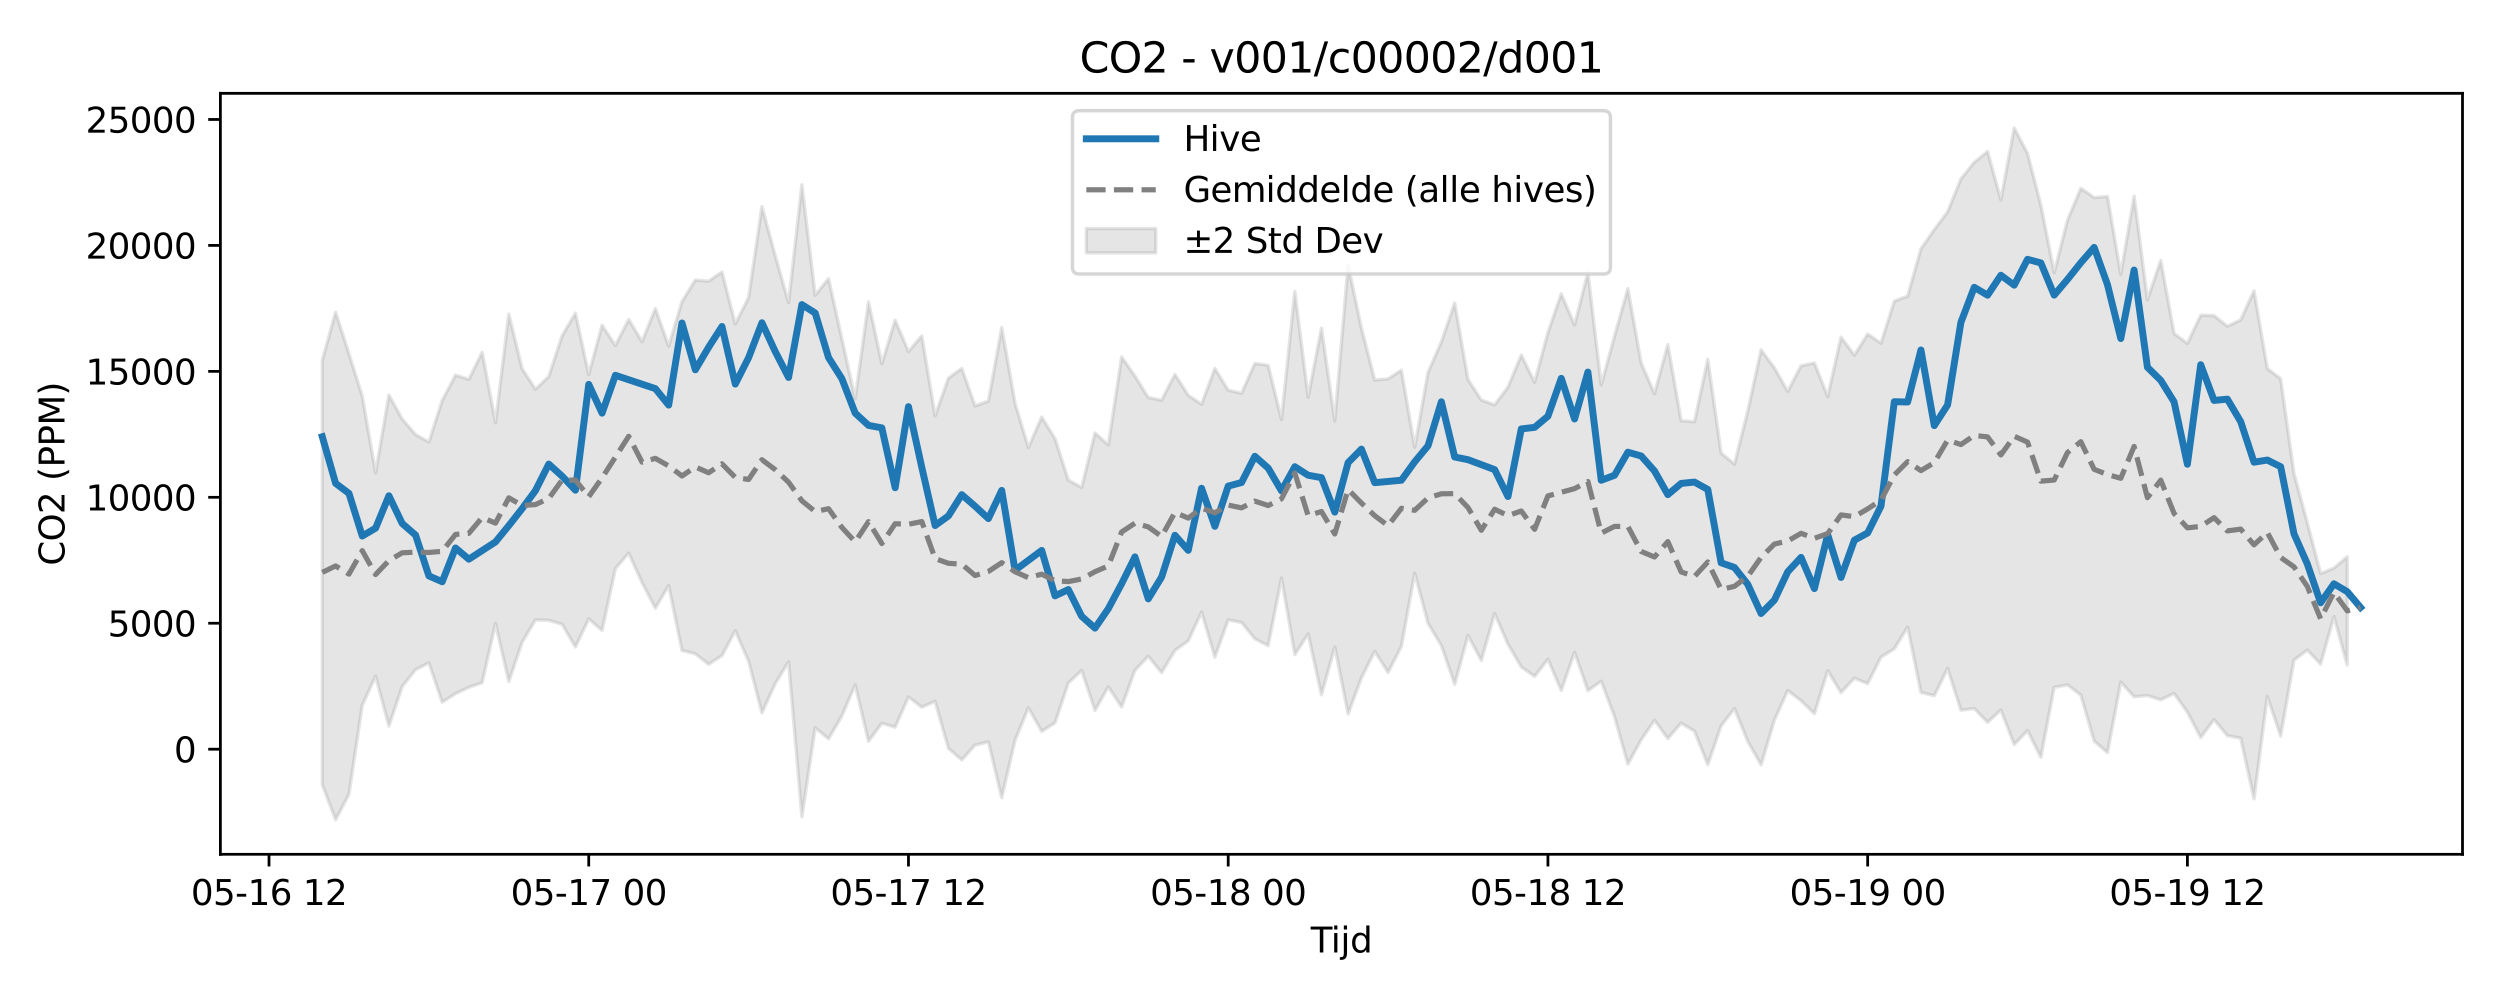 <?xml version="1.0" encoding="utf-8" standalone="no"?>
<!DOCTYPE svg PUBLIC "-//W3C//DTD SVG 1.1//EN"
  "http://www.w3.org/Graphics/SVG/1.1/DTD/svg11.dtd">
<svg xmlns:xlink="http://www.w3.org/1999/xlink" width="720pt" height="288pt" viewBox="0 0 720 288" xmlns="http://www.w3.org/2000/svg" version="1.1">
 <defs>
  <style type="text/css">*{stroke-linejoin: round; stroke-linecap: butt}</style>
 </defs>
 <g id="figure_1">
  <g id="patch_1">
   <path d="M 0 288 
L 720 288 
L 720 0 
L 0 0 
z
" style="fill: #ffffff"/>
  </g>
  <g id="axes_1">
   <g id="patch_2">
    <path d="M 63.47 246.04 
L 709.2 246.04 
L 709.2 26.88 
L 63.47 26.88 
z
" style="fill: #ffffff"/>
   </g>
   <g id="FillBetweenPolyCollection_1">
    <defs>
     <path id="m3bab0322cd" d="M 92.821 -184.302 
L 92.821 -61.996 
L 96.658 -51.922 
L 100.495 -59.201 
L 104.332 -84.884 
L 108.168 -93.231 
L 112.005 -78.899 
L 115.842 -90.287 
L 119.679 -95.128 
L 123.516 -97.097 
L 127.352 -85.766 
L 131.189 -88.231 
L 135.026 -90.059 
L 138.863 -91.367 
L 142.699 -108.431 
L 146.536 -91.696 
L 150.373 -103.011 
L 154.21 -109.454 
L 158.047 -109.341 
L 161.883 -108.207 
L 165.72 -101.668 
L 169.557 -109.745 
L 173.394 -106.423 
L 177.231 -124.208 
L 181.067 -128.693 
L 184.904 -120.223 
L 188.741 -112.83 
L 192.578 -119.323 
L 196.414 -100.677 
L 200.251 -99.706 
L 204.088 -96.683 
L 207.925 -99.175 
L 211.762 -106.325 
L 215.598 -97.538 
L 219.435 -82.718 
L 223.272 -91.099 
L 227.109 -97.399 
L 230.945 -52.751 
L 234.782 -78.373 
L 238.619 -75.227 
L 242.456 -81.794 
L 246.293 -90.733 
L 250.129 -74.499 
L 253.966 -79.695 
L 257.803 -78.557 
L 261.64 -87.284 
L 265.476 -84.324 
L 269.313 -86.023 
L 273.15 -72.45 
L 276.987 -69.135 
L 280.824 -73.425 
L 284.66 -74.331 
L 288.497 -58.263 
L 292.334 -74.777 
L 296.171 -84.158 
L 300.007 -77.374 
L 303.844 -79.811 
L 307.681 -91.277 
L 311.518 -94.91 
L 315.355 -83.411 
L 319.191 -90.178 
L 323.028 -84.38 
L 326.865 -94.95 
L 330.702 -98.987 
L 334.538 -94.263 
L 338.375 -100.654 
L 342.212 -103.42 
L 346.049 -111.702 
L 349.886 -98.751 
L 353.722 -109.464 
L 357.559 -108.727 
L 361.396 -104.026 
L 365.233 -102.033 
L 369.069 -121.521 
L 372.906 -99.469 
L 376.743 -105.397 
L 380.58 -87.867 
L 384.417 -101.636 
L 388.253 -82.372 
L 392.09 -92.729 
L 395.927 -100.409 
L 399.764 -94.339 
L 403.601 -101.83 
L 407.437 -122.928 
L 411.274 -108.474 
L 415.111 -102.071 
L 418.948 -90.947 
L 422.784 -104.965 
L 426.621 -97.775 
L 430.458 -111.286 
L 434.295 -102.493 
L 438.132 -95.908 
L 441.968 -93.202 
L 445.805 -98.142 
L 449.642 -89.114 
L 453.479 -100.133 
L 457.315 -89.075 
L 461.152 -91.8 
L 464.989 -81.557 
L 468.826 -67.928 
L 472.663 -74.928 
L 476.499 -80.547 
L 480.336 -75.294 
L 484.173 -79.742 
L 488.01 -77.422 
L 491.846 -67.785 
L 495.683 -78.941 
L 499.52 -83.953 
L 503.357 -74.466 
L 507.194 -67.722 
L 511.03 -80.6 
L 514.867 -89.106 
L 518.704 -86.18 
L 522.541 -82.472 
L 526.377 -94.839 
L 530.214 -88.518 
L 534.051 -92.679 
L 537.888 -91.125 
L 541.725 -98.737 
L 545.561 -101.137 
L 549.398 -107.375 
L 553.235 -88.587 
L 557.072 -87.637 
L 560.908 -95.494 
L 564.745 -83.463 
L 568.582 -83.948 
L 572.419 -79.976 
L 576.256 -83.517 
L 580.092 -73.577 
L 583.929 -77.554 
L 587.766 -69.908 
L 591.603 -90.038 
L 595.439 -90.743 
L 599.276 -87.827 
L 603.113 -74.579 
L 606.95 -71.237 
L 610.787 -91.544 
L 614.623 -87.343 
L 618.46 -87.679 
L 622.297 -86.429 
L 626.134 -88.29 
L 629.971 -82.892 
L 633.807 -75.598 
L 637.644 -80.739 
L 641.481 -76.144 
L 645.318 -75.393 
L 649.154 -57.928 
L 652.991 -87.448 
L 656.828 -76.008 
L 660.665 -97.867 
L 664.502 -100.785 
L 668.338 -96.748 
L 672.175 -110.401 
L 676.012 -96.493 
L 676.012 -127.67 
L 676.012 -127.67 
L 672.175 -124.388 
L 668.338 -122.819 
L 664.502 -137.454 
L 660.665 -151.635 
L 656.828 -178.903 
L 652.991 -181.867 
L 649.154 -204.243 
L 645.318 -195.845 
L 641.481 -194.043 
L 637.644 -197.095 
L 633.807 -197.208 
L 629.971 -189.079 
L 626.134 -191.959 
L 622.297 -213.002 
L 618.46 -201.662 
L 614.623 -231.513 
L 610.787 -208.968 
L 606.95 -231.412 
L 603.113 -231.103 
L 599.276 -233.761 
L 595.439 -224.598 
L 591.603 -209.471 
L 587.766 -228.939 
L 583.929 -243.796 
L 580.092 -251.158 
L 576.256 -230.438 
L 572.419 -244.372 
L 568.582 -241.248 
L 564.745 -236.476 
L 560.908 -226.981 
L 557.072 -221.886 
L 553.235 -216.344 
L 549.398 -202.717 
L 545.561 -201.281 
L 541.725 -189.16 
L 537.888 -191.77 
L 534.051 -185.71 
L 530.214 -190.896 
L 526.377 -173.8 
L 522.541 -183.469 
L 518.704 -182.638 
L 514.867 -175.27 
L 511.03 -182.035 
L 507.194 -187.246 
L 503.357 -169.567 
L 499.52 -154.334 
L 495.683 -157.51 
L 491.846 -184.514 
L 488.01 -166.545 
L 484.173 -166.825 
L 480.336 -188.739 
L 476.499 -174.624 
L 472.663 -183.433 
L 468.826 -204.877 
L 464.989 -191.241 
L 461.152 -177.131 
L 457.315 -209.546 
L 453.479 -194.417 
L 449.642 -203.384 
L 445.805 -192.224 
L 441.968 -177.91 
L 438.132 -185.752 
L 434.295 -176.508 
L 430.458 -171.397 
L 426.621 -172.795 
L 422.784 -178.686 
L 418.948 -200.721 
L 415.111 -189.512 
L 411.274 -180.743 
L 407.437 -159.143 
L 403.601 -181.386 
L 399.764 -178.881 
L 395.927 -178.545 
L 392.09 -193.516 
L 388.253 -211.685 
L 384.417 -166.79 
L 380.58 -193.5 
L 376.743 -173.609 
L 372.906 -204.053 
L 369.069 -167.159 
L 365.233 -182.783 
L 361.396 -183.319 
L 357.559 -174.75 
L 353.722 -175.613 
L 349.886 -181.885 
L 346.049 -171.569 
L 342.212 -174.169 
L 338.375 -180.192 
L 334.538 -172.73 
L 330.702 -173.528 
L 326.865 -179.688 
L 323.028 -185.206 
L 319.191 -159.854 
L 315.355 -163.299 
L 311.518 -147.595 
L 307.681 -149.722 
L 303.844 -161.691 
L 300.007 -167.896 
L 296.171 -159.1 
L 292.334 -171.892 
L 288.497 -193.649 
L 284.66 -172.499 
L 280.824 -171.074 
L 276.987 -181.893 
L 273.15 -179.089 
L 269.313 -168.236 
L 265.476 -191.249 
L 261.64 -186.755 
L 257.803 -195.779 
L 253.966 -183.232 
L 250.129 -201.031 
L 246.293 -173.158 
L 242.456 -190.43 
L 238.619 -207.761 
L 234.782 -202.957 
L 230.945 -234.792 
L 227.109 -200.859 
L 223.272 -214.369 
L 219.435 -228.499 
L 215.598 -202.29 
L 211.762 -194.683 
L 207.925 -209.666 
L 204.088 -207.021 
L 200.251 -207.343 
L 196.414 -201.164 
L 192.578 -188.306 
L 188.741 -199.155 
L 184.904 -189.599 
L 181.067 -195.996 
L 177.231 -188.505 
L 173.394 -194.333 
L 169.557 -180.145 
L 165.72 -197.803 
L 161.883 -191.292 
L 158.047 -179.566 
L 154.21 -175.907 
L 150.373 -181.82 
L 146.536 -197.544 
L 142.699 -166.258 
L 138.863 -186.536 
L 135.026 -178.754 
L 131.189 -179.942 
L 127.352 -172.662 
L 123.516 -160.692 
L 119.679 -162.837 
L 115.842 -167.307 
L 112.005 -174.216 
L 108.168 -151.829 
L 104.332 -173.932 
L 100.495 -186.125 
L 96.658 -198.094 
L 92.821 -184.302 
z
" style="stroke: #808080; stroke-opacity: 0.2"/>
    </defs>
    <g clip-path="url(#p129a27615d)">
     <use xlink:href="#m3bab0322cd" x="0" y="288" style="fill: #808080; fill-opacity: 0.2; stroke: #808080; stroke-opacity: 0.2"/>
    </g>
   </g>
   <g id="matplotlib.axis_1">
    <g id="xtick_1">
     <g id="line2d_1">
      <defs>
       <path id="m127a48304b" d="M 0 0 
L 0 3.5 
" style="stroke: #000000; stroke-width: 0.8"/>
      </defs>
      <g>
       <use xlink:href="#m127a48304b" x="77.474" y="246.04" style="stroke: #000000; stroke-width: 0.8"/>
      </g>
     </g>
     <g id="text_1">
      <!-- 05-16 12 -->
      <g transform="translate(54.994 260.638) scale(0.1 -0.1)">
       <defs>
        <path id="DejaVuSans-30" d="M 2034 4250 
Q 1547 4250 1301 3770 
Q 1056 3291 1056 2328 
Q 1056 1369 1301 889 
Q 1547 409 2034 409 
Q 2525 409 2770 889 
Q 3016 1369 3016 2328 
Q 3016 3291 2770 3770 
Q 2525 4250 2034 4250 
z
M 2034 4750 
Q 2819 4750 3233 4129 
Q 3647 3509 3647 2328 
Q 3647 1150 3233 529 
Q 2819 -91 2034 -91 
Q 1250 -91 836 529 
Q 422 1150 422 2328 
Q 422 3509 836 4129 
Q 1250 4750 2034 4750 
z
" transform="scale(0.016)"/>
        <path id="DejaVuSans-35" d="M 691 4666 
L 3169 4666 
L 3169 4134 
L 1269 4134 
L 1269 2991 
Q 1406 3038 1543 3061 
Q 1681 3084 1819 3084 
Q 2600 3084 3056 2656 
Q 3513 2228 3513 1497 
Q 3513 744 3044 326 
Q 2575 -91 1722 -91 
Q 1428 -91 1123 -41 
Q 819 9 494 109 
L 494 744 
Q 775 591 1075 516 
Q 1375 441 1709 441 
Q 2250 441 2565 725 
Q 2881 1009 2881 1497 
Q 2881 1984 2565 2268 
Q 2250 2553 1709 2553 
Q 1456 2553 1204 2497 
Q 953 2441 691 2322 
L 691 4666 
z
" transform="scale(0.016)"/>
        <path id="DejaVuSans-2d" d="M 313 2009 
L 1997 2009 
L 1997 1497 
L 313 1497 
L 313 2009 
z
" transform="scale(0.016)"/>
        <path id="DejaVuSans-31" d="M 794 531 
L 1825 531 
L 1825 4091 
L 703 3866 
L 703 4441 
L 1819 4666 
L 2450 4666 
L 2450 531 
L 3481 531 
L 3481 0 
L 794 0 
L 794 531 
z
" transform="scale(0.016)"/>
        <path id="DejaVuSans-36" d="M 2113 2584 
Q 1688 2584 1439 2293 
Q 1191 2003 1191 1497 
Q 1191 994 1439 701 
Q 1688 409 2113 409 
Q 2538 409 2786 701 
Q 3034 994 3034 1497 
Q 3034 2003 2786 2293 
Q 2538 2584 2113 2584 
z
M 3366 4563 
L 3366 3988 
Q 3128 4100 2886 4159 
Q 2644 4219 2406 4219 
Q 1781 4219 1451 3797 
Q 1122 3375 1075 2522 
Q 1259 2794 1537 2939 
Q 1816 3084 2150 3084 
Q 2853 3084 3261 2657 
Q 3669 2231 3669 1497 
Q 3669 778 3244 343 
Q 2819 -91 2113 -91 
Q 1303 -91 875 529 
Q 447 1150 447 2328 
Q 447 3434 972 4092 
Q 1497 4750 2381 4750 
Q 2619 4750 2861 4703 
Q 3103 4656 3366 4563 
z
" transform="scale(0.016)"/>
        <path id="DejaVuSans-20" transform="scale(0.016)"/>
        <path id="DejaVuSans-32" d="M 1228 531 
L 3431 531 
L 3431 0 
L 469 0 
L 469 531 
Q 828 903 1448 1529 
Q 2069 2156 2228 2338 
Q 2531 2678 2651 2914 
Q 2772 3150 2772 3378 
Q 2772 3750 2511 3984 
Q 2250 4219 1831 4219 
Q 1534 4219 1204 4116 
Q 875 4013 500 3803 
L 500 4441 
Q 881 4594 1212 4672 
Q 1544 4750 1819 4750 
Q 2544 4750 2975 4387 
Q 3406 4025 3406 3419 
Q 3406 3131 3298 2873 
Q 3191 2616 2906 2266 
Q 2828 2175 2409 1742 
Q 1991 1309 1228 531 
z
" transform="scale(0.016)"/>
       </defs>
       <use xlink:href="#DejaVuSans-30"/>
       <use xlink:href="#DejaVuSans-35" transform="translate(63.623 0)"/>
       <use xlink:href="#DejaVuSans-2d" transform="translate(127.246 0)"/>
       <use xlink:href="#DejaVuSans-31" transform="translate(163.33 0)"/>
       <use xlink:href="#DejaVuSans-36" transform="translate(226.953 0)"/>
       <use xlink:href="#DejaVuSans-20" transform="translate(290.576 0)"/>
       <use xlink:href="#DejaVuSans-31" transform="translate(322.363 0)"/>
       <use xlink:href="#DejaVuSans-32" transform="translate(385.986 0)"/>
      </g>
     </g>
    </g>
    <g id="xtick_2">
     <g id="line2d_2">
      <g>
       <use xlink:href="#m127a48304b" x="169.557" y="246.04" style="stroke: #000000; stroke-width: 0.8"/>
      </g>
     </g>
     <g id="text_2">
      <!-- 05-17 00 -->
      <g transform="translate(147.076 260.638) scale(0.1 -0.1)">
       <defs>
        <path id="DejaVuSans-37" d="M 525 4666 
L 3525 4666 
L 3525 4397 
L 1831 0 
L 1172 0 
L 2766 4134 
L 525 4134 
L 525 4666 
z
" transform="scale(0.016)"/>
       </defs>
       <use xlink:href="#DejaVuSans-30"/>
       <use xlink:href="#DejaVuSans-35" transform="translate(63.623 0)"/>
       <use xlink:href="#DejaVuSans-2d" transform="translate(127.246 0)"/>
       <use xlink:href="#DejaVuSans-31" transform="translate(163.33 0)"/>
       <use xlink:href="#DejaVuSans-37" transform="translate(226.953 0)"/>
       <use xlink:href="#DejaVuSans-20" transform="translate(290.576 0)"/>
       <use xlink:href="#DejaVuSans-30" transform="translate(322.363 0)"/>
       <use xlink:href="#DejaVuSans-30" transform="translate(385.986 0)"/>
      </g>
     </g>
    </g>
    <g id="xtick_3">
     <g id="line2d_3">
      <g>
       <use xlink:href="#m127a48304b" x="261.64" y="246.04" style="stroke: #000000; stroke-width: 0.8"/>
      </g>
     </g>
     <g id="text_3">
      <!-- 05-17 12 -->
      <g transform="translate(239.159 260.638) scale(0.1 -0.1)">
       <use xlink:href="#DejaVuSans-30"/>
       <use xlink:href="#DejaVuSans-35" transform="translate(63.623 0)"/>
       <use xlink:href="#DejaVuSans-2d" transform="translate(127.246 0)"/>
       <use xlink:href="#DejaVuSans-31" transform="translate(163.33 0)"/>
       <use xlink:href="#DejaVuSans-37" transform="translate(226.953 0)"/>
       <use xlink:href="#DejaVuSans-20" transform="translate(290.576 0)"/>
       <use xlink:href="#DejaVuSans-31" transform="translate(322.363 0)"/>
       <use xlink:href="#DejaVuSans-32" transform="translate(385.986 0)"/>
      </g>
     </g>
    </g>
    <g id="xtick_4">
     <g id="line2d_4">
      <g>
       <use xlink:href="#m127a48304b" x="353.722" y="246.04" style="stroke: #000000; stroke-width: 0.8"/>
      </g>
     </g>
     <g id="text_4">
      <!-- 05-18 00 -->
      <g transform="translate(331.242 260.638) scale(0.1 -0.1)">
       <defs>
        <path id="DejaVuSans-38" d="M 2034 2216 
Q 1584 2216 1326 1975 
Q 1069 1734 1069 1313 
Q 1069 891 1326 650 
Q 1584 409 2034 409 
Q 2484 409 2743 651 
Q 3003 894 3003 1313 
Q 3003 1734 2745 1975 
Q 2488 2216 2034 2216 
z
M 1403 2484 
Q 997 2584 770 2862 
Q 544 3141 544 3541 
Q 544 4100 942 4425 
Q 1341 4750 2034 4750 
Q 2731 4750 3128 4425 
Q 3525 4100 3525 3541 
Q 3525 3141 3298 2862 
Q 3072 2584 2669 2484 
Q 3125 2378 3379 2068 
Q 3634 1759 3634 1313 
Q 3634 634 3220 271 
Q 2806 -91 2034 -91 
Q 1263 -91 848 271 
Q 434 634 434 1313 
Q 434 1759 690 2068 
Q 947 2378 1403 2484 
z
M 1172 3481 
Q 1172 3119 1398 2916 
Q 1625 2713 2034 2713 
Q 2441 2713 2670 2916 
Q 2900 3119 2900 3481 
Q 2900 3844 2670 4047 
Q 2441 4250 2034 4250 
Q 1625 4250 1398 4047 
Q 1172 3844 1172 3481 
z
" transform="scale(0.016)"/>
       </defs>
       <use xlink:href="#DejaVuSans-30"/>
       <use xlink:href="#DejaVuSans-35" transform="translate(63.623 0)"/>
       <use xlink:href="#DejaVuSans-2d" transform="translate(127.246 0)"/>
       <use xlink:href="#DejaVuSans-31" transform="translate(163.33 0)"/>
       <use xlink:href="#DejaVuSans-38" transform="translate(226.953 0)"/>
       <use xlink:href="#DejaVuSans-20" transform="translate(290.576 0)"/>
       <use xlink:href="#DejaVuSans-30" transform="translate(322.363 0)"/>
       <use xlink:href="#DejaVuSans-30" transform="translate(385.986 0)"/>
      </g>
     </g>
    </g>
    <g id="xtick_5">
     <g id="line2d_5">
      <g>
       <use xlink:href="#m127a48304b" x="445.805" y="246.04" style="stroke: #000000; stroke-width: 0.8"/>
      </g>
     </g>
     <g id="text_5">
      <!-- 05-18 12 -->
      <g transform="translate(423.325 260.638) scale(0.1 -0.1)">
       <use xlink:href="#DejaVuSans-30"/>
       <use xlink:href="#DejaVuSans-35" transform="translate(63.623 0)"/>
       <use xlink:href="#DejaVuSans-2d" transform="translate(127.246 0)"/>
       <use xlink:href="#DejaVuSans-31" transform="translate(163.33 0)"/>
       <use xlink:href="#DejaVuSans-38" transform="translate(226.953 0)"/>
       <use xlink:href="#DejaVuSans-20" transform="translate(290.576 0)"/>
       <use xlink:href="#DejaVuSans-31" transform="translate(322.363 0)"/>
       <use xlink:href="#DejaVuSans-32" transform="translate(385.986 0)"/>
      </g>
     </g>
    </g>
    <g id="xtick_6">
     <g id="line2d_6">
      <g>
       <use xlink:href="#m127a48304b" x="537.888" y="246.04" style="stroke: #000000; stroke-width: 0.8"/>
      </g>
     </g>
     <g id="text_6">
      <!-- 05-19 00 -->
      <g transform="translate(515.407 260.638) scale(0.1 -0.1)">
       <defs>
        <path id="DejaVuSans-39" d="M 703 97 
L 703 672 
Q 941 559 1184 500 
Q 1428 441 1663 441 
Q 2288 441 2617 861 
Q 2947 1281 2994 2138 
Q 2813 1869 2534 1725 
Q 2256 1581 1919 1581 
Q 1219 1581 811 2004 
Q 403 2428 403 3163 
Q 403 3881 828 4315 
Q 1253 4750 1959 4750 
Q 2769 4750 3195 4129 
Q 3622 3509 3622 2328 
Q 3622 1225 3098 567 
Q 2575 -91 1691 -91 
Q 1453 -91 1209 -44 
Q 966 3 703 97 
z
M 1959 2075 
Q 2384 2075 2632 2365 
Q 2881 2656 2881 3163 
Q 2881 3666 2632 3958 
Q 2384 4250 1959 4250 
Q 1534 4250 1286 3958 
Q 1038 3666 1038 3163 
Q 1038 2656 1286 2365 
Q 1534 2075 1959 2075 
z
" transform="scale(0.016)"/>
       </defs>
       <use xlink:href="#DejaVuSans-30"/>
       <use xlink:href="#DejaVuSans-35" transform="translate(63.623 0)"/>
       <use xlink:href="#DejaVuSans-2d" transform="translate(127.246 0)"/>
       <use xlink:href="#DejaVuSans-31" transform="translate(163.33 0)"/>
       <use xlink:href="#DejaVuSans-39" transform="translate(226.953 0)"/>
       <use xlink:href="#DejaVuSans-20" transform="translate(290.576 0)"/>
       <use xlink:href="#DejaVuSans-30" transform="translate(322.363 0)"/>
       <use xlink:href="#DejaVuSans-30" transform="translate(385.986 0)"/>
      </g>
     </g>
    </g>
    <g id="xtick_7">
     <g id="line2d_7">
      <g>
       <use xlink:href="#m127a48304b" x="629.971" y="246.04" style="stroke: #000000; stroke-width: 0.8"/>
      </g>
     </g>
     <g id="text_7">
      <!-- 05-19 12 -->
      <g transform="translate(607.49 260.638) scale(0.1 -0.1)">
       <use xlink:href="#DejaVuSans-30"/>
       <use xlink:href="#DejaVuSans-35" transform="translate(63.623 0)"/>
       <use xlink:href="#DejaVuSans-2d" transform="translate(127.246 0)"/>
       <use xlink:href="#DejaVuSans-31" transform="translate(163.33 0)"/>
       <use xlink:href="#DejaVuSans-39" transform="translate(226.953 0)"/>
       <use xlink:href="#DejaVuSans-20" transform="translate(290.576 0)"/>
       <use xlink:href="#DejaVuSans-31" transform="translate(322.363 0)"/>
       <use xlink:href="#DejaVuSans-32" transform="translate(385.986 0)"/>
      </g>
     </g>
    </g>
    <g id="text_8">
     <!-- Tijd -->
     <g transform="translate(377.485 274.317) scale(0.1 -0.1)">
      <defs>
       <path id="DejaVuSans-54" d="M -19 4666 
L 3928 4666 
L 3928 4134 
L 2272 4134 
L 2272 0 
L 1638 0 
L 1638 4134 
L -19 4134 
L -19 4666 
z
" transform="scale(0.016)"/>
       <path id="DejaVuSans-69" d="M 603 3500 
L 1178 3500 
L 1178 0 
L 603 0 
L 603 3500 
z
M 603 4863 
L 1178 4863 
L 1178 4134 
L 603 4134 
L 603 4863 
z
" transform="scale(0.016)"/>
       <path id="DejaVuSans-6a" d="M 603 3500 
L 1178 3500 
L 1178 -63 
Q 1178 -731 923 -1031 
Q 669 -1331 103 -1331 
L -116 -1331 
L -116 -844 
L 38 -844 
Q 366 -844 484 -692 
Q 603 -541 603 -63 
L 603 3500 
z
M 603 4863 
L 1178 4863 
L 1178 4134 
L 603 4134 
L 603 4863 
z
" transform="scale(0.016)"/>
       <path id="DejaVuSans-64" d="M 2906 2969 
L 2906 4863 
L 3481 4863 
L 3481 0 
L 2906 0 
L 2906 525 
Q 2725 213 2448 61 
Q 2172 -91 1784 -91 
Q 1150 -91 751 415 
Q 353 922 353 1747 
Q 353 2572 751 3078 
Q 1150 3584 1784 3584 
Q 2172 3584 2448 3432 
Q 2725 3281 2906 2969 
z
M 947 1747 
Q 947 1113 1208 752 
Q 1469 391 1925 391 
Q 2381 391 2643 752 
Q 2906 1113 2906 1747 
Q 2906 2381 2643 2742 
Q 2381 3103 1925 3103 
Q 1469 3103 1208 2742 
Q 947 2381 947 1747 
z
" transform="scale(0.016)"/>
      </defs>
      <use xlink:href="#DejaVuSans-54"/>
      <use xlink:href="#DejaVuSans-69" transform="translate(57.959 0)"/>
      <use xlink:href="#DejaVuSans-6a" transform="translate(85.742 0)"/>
      <use xlink:href="#DejaVuSans-64" transform="translate(113.525 0)"/>
     </g>
    </g>
   </g>
   <g id="matplotlib.axis_2">
    <g id="ytick_1">
     <g id="line2d_8">
      <defs>
       <path id="mf3e74a0b0a" d="M 0 0 
L -3.5 0 
" style="stroke: #000000; stroke-width: 0.8"/>
      </defs>
      <g>
       <use xlink:href="#mf3e74a0b0a" x="63.47" y="215.764" style="stroke: #000000; stroke-width: 0.8"/>
      </g>
     </g>
     <g id="text_9">
      <!-- 0 -->
      <g transform="translate(50.108 219.563) scale(0.1 -0.1)">
       <use xlink:href="#DejaVuSans-30"/>
      </g>
     </g>
    </g>
    <g id="ytick_2">
     <g id="line2d_9">
      <g>
       <use xlink:href="#mf3e74a0b0a" x="63.47" y="179.493" style="stroke: #000000; stroke-width: 0.8"/>
      </g>
     </g>
     <g id="text_10">
      <!-- 5000 -->
      <g transform="translate(31.02 183.292) scale(0.1 -0.1)">
       <use xlink:href="#DejaVuSans-35"/>
       <use xlink:href="#DejaVuSans-30" transform="translate(63.623 0)"/>
       <use xlink:href="#DejaVuSans-30" transform="translate(127.246 0)"/>
       <use xlink:href="#DejaVuSans-30" transform="translate(190.869 0)"/>
      </g>
     </g>
    </g>
    <g id="ytick_3">
     <g id="line2d_10">
      <g>
       <use xlink:href="#mf3e74a0b0a" x="63.47" y="143.222" style="stroke: #000000; stroke-width: 0.8"/>
      </g>
     </g>
     <g id="text_11">
      <!-- 10000 -->
      <g transform="translate(24.657 147.021) scale(0.1 -0.1)">
       <use xlink:href="#DejaVuSans-31"/>
       <use xlink:href="#DejaVuSans-30" transform="translate(63.623 0)"/>
       <use xlink:href="#DejaVuSans-30" transform="translate(127.246 0)"/>
       <use xlink:href="#DejaVuSans-30" transform="translate(190.869 0)"/>
       <use xlink:href="#DejaVuSans-30" transform="translate(254.492 0)"/>
      </g>
     </g>
    </g>
    <g id="ytick_4">
     <g id="line2d_11">
      <g>
       <use xlink:href="#mf3e74a0b0a" x="63.47" y="106.951" style="stroke: #000000; stroke-width: 0.8"/>
      </g>
     </g>
     <g id="text_12">
      <!-- 15000 -->
      <g transform="translate(24.657 110.75) scale(0.1 -0.1)">
       <use xlink:href="#DejaVuSans-31"/>
       <use xlink:href="#DejaVuSans-35" transform="translate(63.623 0)"/>
       <use xlink:href="#DejaVuSans-30" transform="translate(127.246 0)"/>
       <use xlink:href="#DejaVuSans-30" transform="translate(190.869 0)"/>
       <use xlink:href="#DejaVuSans-30" transform="translate(254.492 0)"/>
      </g>
     </g>
    </g>
    <g id="ytick_5">
     <g id="line2d_12">
      <g>
       <use xlink:href="#mf3e74a0b0a" x="63.47" y="70.68" style="stroke: #000000; stroke-width: 0.8"/>
      </g>
     </g>
     <g id="text_13">
      <!-- 20000 -->
      <g transform="translate(24.657 74.479) scale(0.1 -0.1)">
       <use xlink:href="#DejaVuSans-32"/>
       <use xlink:href="#DejaVuSans-30" transform="translate(63.623 0)"/>
       <use xlink:href="#DejaVuSans-30" transform="translate(127.246 0)"/>
       <use xlink:href="#DejaVuSans-30" transform="translate(190.869 0)"/>
       <use xlink:href="#DejaVuSans-30" transform="translate(254.492 0)"/>
      </g>
     </g>
    </g>
    <g id="ytick_6">
     <g id="line2d_13">
      <g>
       <use xlink:href="#mf3e74a0b0a" x="63.47" y="34.409" style="stroke: #000000; stroke-width: 0.8"/>
      </g>
     </g>
     <g id="text_14">
      <!-- 25000 -->
      <g transform="translate(24.657 38.208) scale(0.1 -0.1)">
       <use xlink:href="#DejaVuSans-32"/>
       <use xlink:href="#DejaVuSans-35" transform="translate(63.623 0)"/>
       <use xlink:href="#DejaVuSans-30" transform="translate(127.246 0)"/>
       <use xlink:href="#DejaVuSans-30" transform="translate(190.869 0)"/>
       <use xlink:href="#DejaVuSans-30" transform="translate(254.492 0)"/>
      </g>
     </g>
    </g>
    <g id="text_15">
     <!-- CO2 (PPM) -->
     <g transform="translate(18.578 162.903) rotate(-90) scale(0.1 -0.1)">
      <defs>
       <path id="DejaVuSans-43" d="M 4122 4306 
L 4122 3641 
Q 3803 3938 3442 4084 
Q 3081 4231 2675 4231 
Q 1875 4231 1450 3742 
Q 1025 3253 1025 2328 
Q 1025 1406 1450 917 
Q 1875 428 2675 428 
Q 3081 428 3442 575 
Q 3803 722 4122 1019 
L 4122 359 
Q 3791 134 3420 21 
Q 3050 -91 2638 -91 
Q 1578 -91 968 557 
Q 359 1206 359 2328 
Q 359 3453 968 4101 
Q 1578 4750 2638 4750 
Q 3056 4750 3426 4639 
Q 3797 4528 4122 4306 
z
" transform="scale(0.016)"/>
       <path id="DejaVuSans-4f" d="M 2522 4238 
Q 1834 4238 1429 3725 
Q 1025 3213 1025 2328 
Q 1025 1447 1429 934 
Q 1834 422 2522 422 
Q 3209 422 3611 934 
Q 4013 1447 4013 2328 
Q 4013 3213 3611 3725 
Q 3209 4238 2522 4238 
z
M 2522 4750 
Q 3503 4750 4090 4092 
Q 4678 3434 4678 2328 
Q 4678 1225 4090 567 
Q 3503 -91 2522 -91 
Q 1538 -91 948 565 
Q 359 1222 359 2328 
Q 359 3434 948 4092 
Q 1538 4750 2522 4750 
z
" transform="scale(0.016)"/>
       <path id="DejaVuSans-28" d="M 1984 4856 
Q 1566 4138 1362 3434 
Q 1159 2731 1159 2009 
Q 1159 1288 1364 580 
Q 1569 -128 1984 -844 
L 1484 -844 
Q 1016 -109 783 600 
Q 550 1309 550 2009 
Q 550 2706 781 3412 
Q 1013 4119 1484 4856 
L 1984 4856 
z
" transform="scale(0.016)"/>
       <path id="DejaVuSans-50" d="M 1259 4147 
L 1259 2394 
L 2053 2394 
Q 2494 2394 2734 2622 
Q 2975 2850 2975 3272 
Q 2975 3691 2734 3919 
Q 2494 4147 2053 4147 
L 1259 4147 
z
M 628 4666 
L 2053 4666 
Q 2838 4666 3239 4311 
Q 3641 3956 3641 3272 
Q 3641 2581 3239 2228 
Q 2838 1875 2053 1875 
L 1259 1875 
L 1259 0 
L 628 0 
L 628 4666 
z
" transform="scale(0.016)"/>
       <path id="DejaVuSans-4d" d="M 628 4666 
L 1569 4666 
L 2759 1491 
L 3956 4666 
L 4897 4666 
L 4897 0 
L 4281 0 
L 4281 4097 
L 3078 897 
L 2444 897 
L 1241 4097 
L 1241 0 
L 628 0 
L 628 4666 
z
" transform="scale(0.016)"/>
       <path id="DejaVuSans-29" d="M 513 4856 
L 1013 4856 
Q 1481 4119 1714 3412 
Q 1947 2706 1947 2009 
Q 1947 1309 1714 600 
Q 1481 -109 1013 -844 
L 513 -844 
Q 928 -128 1133 580 
Q 1338 1288 1338 2009 
Q 1338 2731 1133 3434 
Q 928 4138 513 4856 
z
" transform="scale(0.016)"/>
      </defs>
      <use xlink:href="#DejaVuSans-43"/>
      <use xlink:href="#DejaVuSans-4f" transform="translate(69.824 0)"/>
      <use xlink:href="#DejaVuSans-32" transform="translate(148.535 0)"/>
      <use xlink:href="#DejaVuSans-20" transform="translate(212.158 0)"/>
      <use xlink:href="#DejaVuSans-28" transform="translate(243.945 0)"/>
      <use xlink:href="#DejaVuSans-50" transform="translate(282.959 0)"/>
      <use xlink:href="#DejaVuSans-50" transform="translate(343.262 0)"/>
      <use xlink:href="#DejaVuSans-4d" transform="translate(403.564 0)"/>
      <use xlink:href="#DejaVuSans-29" transform="translate(489.844 0)"/>
     </g>
    </g>
   </g>
   <g id="line2d_14">
    <path d="M 92.821 125.779 
L 96.658 139.206 
L 100.495 142.087 
L 104.332 154.372 
L 108.168 152.113 
L 112.005 142.782 
L 115.842 150.769 
L 119.679 154.101 
L 123.516 165.858 
L 127.352 167.545 
L 131.189 157.815 
L 135.026 161.048 
L 142.699 156.079 
L 146.536 151.371 
L 150.373 146.486 
L 154.21 141.288 
L 158.047 133.659 
L 161.883 137.133 
L 165.72 141.176 
L 169.557 110.702 
L 173.394 118.988 
L 177.231 108.088 
L 188.741 111.925 
L 192.578 116.665 
L 196.414 93.018 
L 200.251 106.498 
L 204.088 100.004 
L 207.925 94.031 
L 211.762 110.618 
L 215.598 102.998 
L 219.435 92.958 
L 223.272 101.253 
L 227.109 108.704 
L 230.945 87.72 
L 234.782 90.158 
L 238.619 102.987 
L 242.456 109.051 
L 246.293 118.986 
L 250.129 122.509 
L 253.966 123.23 
L 257.803 140.465 
L 261.64 117.118 
L 265.476 134.604 
L 269.313 151.356 
L 273.15 148.576 
L 276.987 142.465 
L 280.824 145.797 
L 284.66 149.352 
L 288.497 141.242 
L 292.334 164.234 
L 300.007 158.528 
L 303.844 171.611 
L 307.681 169.794 
L 311.518 177.498 
L 315.355 180.903 
L 319.191 175.307 
L 323.028 168.118 
L 326.865 160.381 
L 330.702 172.471 
L 334.538 166.203 
L 338.375 154.164 
L 342.212 158.492 
L 346.049 140.623 
L 349.886 151.581 
L 353.722 139.999 
L 357.559 138.971 
L 361.396 131.412 
L 365.233 134.814 
L 369.069 141.363 
L 372.906 134.413 
L 376.743 136.872 
L 380.58 137.559 
L 384.417 147.484 
L 388.253 133.243 
L 392.09 129.352 
L 395.927 139.007 
L 403.601 138.307 
L 407.437 132.999 
L 411.274 128.382 
L 415.111 115.717 
L 418.948 131.615 
L 422.784 132.389 
L 430.458 135.25 
L 434.295 143.004 
L 438.132 123.527 
L 441.968 123.082 
L 445.805 119.874 
L 449.642 108.977 
L 453.479 120.665 
L 457.315 107.162 
L 461.152 138.313 
L 464.989 136.882 
L 468.826 130.233 
L 472.663 131.323 
L 476.499 135.649 
L 480.336 142.451 
L 484.173 139.223 
L 488.01 138.838 
L 491.846 140.968 
L 495.683 162.081 
L 499.52 163.43 
L 503.357 168.285 
L 507.194 176.688 
L 511.03 172.817 
L 514.867 164.673 
L 518.704 160.535 
L 522.541 169.514 
L 526.377 154.004 
L 530.214 166.31 
L 534.051 155.574 
L 537.888 153.484 
L 541.725 145.761 
L 545.561 115.69 
L 549.398 115.782 
L 553.235 100.802 
L 557.072 122.574 
L 560.908 116.621 
L 564.745 92.82 
L 568.582 82.751 
L 572.419 85.018 
L 576.256 79.276 
L 580.092 82.127 
L 583.929 74.685 
L 587.766 75.722 
L 591.603 84.993 
L 595.439 80.477 
L 599.276 75.664 
L 603.113 71.253 
L 606.95 81.968 
L 610.787 97.492 
L 614.623 77.782 
L 618.46 105.783 
L 622.297 109.543 
L 626.134 115.74 
L 629.971 133.705 
L 633.807 105.038 
L 637.644 115.326 
L 641.481 114.957 
L 645.318 121.428 
L 649.154 133.107 
L 652.991 132.496 
L 656.828 134.412 
L 660.665 153.744 
L 664.502 162.399 
L 668.338 173.607 
L 672.175 168.133 
L 676.012 170.407 
L 679.849 174.959 
L 679.849 174.959 
" clip-path="url(#p129a27615d)" style="fill: none; stroke: #1f77b4; stroke-width: 2; stroke-linecap: square"/>
   </g>
   <g id="line2d_15">
    <path d="M 92.821 164.851 
L 96.658 162.992 
L 100.495 165.337 
L 104.332 158.592 
L 108.168 165.47 
L 112.005 161.442 
L 115.842 159.203 
L 119.679 159.017 
L 123.516 159.106 
L 127.352 158.786 
L 131.189 153.914 
L 135.026 153.594 
L 138.863 149.048 
L 142.699 150.656 
L 146.536 143.38 
L 150.373 145.584 
L 154.21 145.32 
L 158.047 143.546 
L 161.883 138.251 
L 165.72 138.265 
L 169.557 143.055 
L 173.394 137.622 
L 181.067 125.656 
L 184.904 133.089 
L 188.741 132.008 
L 192.578 134.185 
L 196.414 137.08 
L 200.251 134.476 
L 204.088 136.148 
L 207.925 133.58 
L 211.762 137.496 
L 215.598 138.086 
L 219.435 132.392 
L 223.272 135.266 
L 227.109 138.871 
L 230.945 144.228 
L 234.782 147.335 
L 238.619 146.506 
L 242.456 151.888 
L 246.293 156.054 
L 250.129 150.235 
L 253.966 156.537 
L 257.803 150.832 
L 261.64 150.981 
L 265.476 150.214 
L 269.313 160.871 
L 273.15 162.23 
L 276.987 162.486 
L 280.824 165.75 
L 284.66 164.585 
L 288.497 162.044 
L 292.334 164.665 
L 296.171 166.371 
L 300.007 165.365 
L 303.844 167.249 
L 307.681 167.5 
L 311.518 166.748 
L 315.355 164.645 
L 319.191 162.984 
L 323.028 153.207 
L 326.865 150.681 
L 330.702 151.742 
L 334.538 154.504 
L 338.375 147.577 
L 342.212 149.205 
L 346.049 146.365 
L 349.886 147.682 
L 353.722 145.462 
L 357.559 146.262 
L 361.396 144.327 
L 365.233 145.592 
L 369.069 143.66 
L 372.906 136.239 
L 376.743 148.497 
L 380.58 147.316 
L 384.417 153.787 
L 388.253 140.972 
L 392.09 144.878 
L 395.927 148.523 
L 399.764 151.39 
L 403.601 146.392 
L 407.437 146.965 
L 411.274 143.392 
L 415.111 142.209 
L 418.948 142.166 
L 422.784 146.175 
L 426.621 152.715 
L 430.458 146.658 
L 434.295 148.5 
L 438.132 147.17 
L 441.968 152.444 
L 445.805 142.817 
L 453.479 140.725 
L 457.315 138.69 
L 461.152 153.535 
L 464.989 151.601 
L 468.826 151.598 
L 472.663 158.82 
L 476.499 160.414 
L 480.336 155.983 
L 484.173 164.717 
L 488.01 166.017 
L 491.846 161.851 
L 495.683 169.775 
L 499.52 168.857 
L 503.357 165.983 
L 507.194 160.516 
L 511.03 156.682 
L 514.867 155.812 
L 518.704 153.591 
L 522.541 155.029 
L 526.377 153.681 
L 530.214 148.293 
L 534.051 148.805 
L 537.888 146.552 
L 541.725 144.052 
L 545.561 136.791 
L 549.398 132.954 
L 553.235 135.534 
L 557.072 133.238 
L 560.908 126.763 
L 564.745 128.03 
L 568.582 125.402 
L 572.419 125.826 
L 576.256 131.022 
L 580.092 125.632 
L 583.929 127.325 
L 587.766 138.577 
L 591.603 138.246 
L 595.439 130.329 
L 599.276 127.206 
L 603.113 135.159 
L 606.95 136.675 
L 610.787 137.744 
L 614.623 128.572 
L 618.46 143.329 
L 622.297 138.284 
L 626.134 147.875 
L 629.971 152.015 
L 633.807 151.597 
L 637.644 149.083 
L 641.481 152.907 
L 645.318 152.381 
L 649.154 156.915 
L 652.991 153.343 
L 656.828 160.545 
L 660.665 163.249 
L 664.502 168.881 
L 668.338 178.216 
L 672.175 170.605 
L 676.012 175.919 
L 679.849 174.959 
L 679.849 174.959 
" clip-path="url(#p129a27615d)" style="fill: none; stroke-dasharray: 5.55,2.4; stroke-dashoffset: 0; stroke: #808080; stroke-width: 1.5"/>
   </g>
   <g id="patch_3">
    <path d="M 63.47 246.04 
L 63.47 26.88 
" style="fill: none; stroke: #000000; stroke-width: 0.8; stroke-linejoin: miter; stroke-linecap: square"/>
   </g>
   <g id="patch_4">
    <path d="M 709.2 246.04 
L 709.2 26.88 
" style="fill: none; stroke: #000000; stroke-width: 0.8; stroke-linejoin: miter; stroke-linecap: square"/>
   </g>
   <g id="patch_5">
    <path d="M 63.47 246.04 
L 709.2 246.04 
" style="fill: none; stroke: #000000; stroke-width: 0.8; stroke-linejoin: miter; stroke-linecap: square"/>
   </g>
   <g id="patch_6">
    <path d="M 63.47 26.88 
L 709.2 26.88 
" style="fill: none; stroke: #000000; stroke-width: 0.8; stroke-linejoin: miter; stroke-linecap: square"/>
   </g>
   <g id="text_16">
    <!-- CO2 - v001/c00002/d001 -->
    <g transform="translate(310.932 20.88) scale(0.12 -0.12)">
     <defs>
      <path id="DejaVuSans-76" d="M 191 3500 
L 800 3500 
L 1894 563 
L 2988 3500 
L 3597 3500 
L 2284 0 
L 1503 0 
L 191 3500 
z
" transform="scale(0.016)"/>
      <path id="DejaVuSans-2f" d="M 1625 4666 
L 2156 4666 
L 531 -594 
L 0 -594 
L 1625 4666 
z
" transform="scale(0.016)"/>
      <path id="DejaVuSans-63" d="M 3122 3366 
L 3122 2828 
Q 2878 2963 2633 3030 
Q 2388 3097 2138 3097 
Q 1578 3097 1268 2742 
Q 959 2388 959 1747 
Q 959 1106 1268 751 
Q 1578 397 2138 397 
Q 2388 397 2633 464 
Q 2878 531 3122 666 
L 3122 134 
Q 2881 22 2623 -34 
Q 2366 -91 2075 -91 
Q 1284 -91 818 406 
Q 353 903 353 1747 
Q 353 2603 823 3093 
Q 1294 3584 2113 3584 
Q 2378 3584 2631 3529 
Q 2884 3475 3122 3366 
z
" transform="scale(0.016)"/>
     </defs>
     <use xlink:href="#DejaVuSans-43"/>
     <use xlink:href="#DejaVuSans-4f" transform="translate(69.824 0)"/>
     <use xlink:href="#DejaVuSans-32" transform="translate(148.535 0)"/>
     <use xlink:href="#DejaVuSans-20" transform="translate(212.158 0)"/>
     <use xlink:href="#DejaVuSans-2d" transform="translate(243.945 0)"/>
     <use xlink:href="#DejaVuSans-20" transform="translate(280.029 0)"/>
     <use xlink:href="#DejaVuSans-76" transform="translate(311.816 0)"/>
     <use xlink:href="#DejaVuSans-30" transform="translate(370.996 0)"/>
     <use xlink:href="#DejaVuSans-30" transform="translate(434.619 0)"/>
     <use xlink:href="#DejaVuSans-31" transform="translate(498.242 0)"/>
     <use xlink:href="#DejaVuSans-2f" transform="translate(561.865 0)"/>
     <use xlink:href="#DejaVuSans-63" transform="translate(595.557 0)"/>
     <use xlink:href="#DejaVuSans-30" transform="translate(650.537 0)"/>
     <use xlink:href="#DejaVuSans-30" transform="translate(714.16 0)"/>
     <use xlink:href="#DejaVuSans-30" transform="translate(777.783 0)"/>
     <use xlink:href="#DejaVuSans-30" transform="translate(841.406 0)"/>
     <use xlink:href="#DejaVuSans-32" transform="translate(905.029 0)"/>
     <use xlink:href="#DejaVuSans-2f" transform="translate(968.652 0)"/>
     <use xlink:href="#DejaVuSans-64" transform="translate(1002.344 0)"/>
     <use xlink:href="#DejaVuSans-30" transform="translate(1065.82 0)"/>
     <use xlink:href="#DejaVuSans-30" transform="translate(1129.443 0)"/>
     <use xlink:href="#DejaVuSans-31" transform="translate(1193.066 0)"/>
    </g>
   </g>
   <g id="legend_1">
    <g id="patch_7">
     <path d="M 310.863 78.914 
L 461.807 78.914 
Q 463.807 78.914 463.807 76.914 
L 463.807 33.88 
Q 463.807 31.88 461.807 31.88 
L 310.863 31.88 
Q 308.863 31.88 308.863 33.88 
L 308.863 76.914 
Q 308.863 78.914 310.863 78.914 
z
" style="fill: #ffffff; opacity: 0.8; stroke: #cccccc; stroke-linejoin: miter"/>
    </g>
    <g id="line2d_16">
     <path d="M 312.863 39.978 
L 322.863 39.978 
L 332.863 39.978 
" style="fill: none; stroke: #1f77b4; stroke-width: 2; stroke-linecap: square"/>
    </g>
    <g id="text_17">
     <!-- Hive -->
     <g transform="translate(340.863 43.478) scale(0.1 -0.1)">
      <defs>
       <path id="DejaVuSans-48" d="M 628 4666 
L 1259 4666 
L 1259 2753 
L 3553 2753 
L 3553 4666 
L 4184 4666 
L 4184 0 
L 3553 0 
L 3553 2222 
L 1259 2222 
L 1259 0 
L 628 0 
L 628 4666 
z
" transform="scale(0.016)"/>
       <path id="DejaVuSans-65" d="M 3597 1894 
L 3597 1613 
L 953 1613 
Q 991 1019 1311 708 
Q 1631 397 2203 397 
Q 2534 397 2845 478 
Q 3156 559 3463 722 
L 3463 178 
Q 3153 47 2828 -22 
Q 2503 -91 2169 -91 
Q 1331 -91 842 396 
Q 353 884 353 1716 
Q 353 2575 817 3079 
Q 1281 3584 2069 3584 
Q 2775 3584 3186 3129 
Q 3597 2675 3597 1894 
z
M 3022 2063 
Q 3016 2534 2758 2815 
Q 2500 3097 2075 3097 
Q 1594 3097 1305 2825 
Q 1016 2553 972 2059 
L 3022 2063 
z
" transform="scale(0.016)"/>
      </defs>
      <use xlink:href="#DejaVuSans-48"/>
      <use xlink:href="#DejaVuSans-69" transform="translate(75.195 0)"/>
      <use xlink:href="#DejaVuSans-76" transform="translate(102.979 0)"/>
      <use xlink:href="#DejaVuSans-65" transform="translate(162.158 0)"/>
     </g>
    </g>
    <g id="line2d_17">
     <path d="M 312.863 54.657 
L 322.863 54.657 
L 332.863 54.657 
" style="fill: none; stroke-dasharray: 5.55,2.4; stroke-dashoffset: 0; stroke: #808080; stroke-width: 1.5"/>
    </g>
    <g id="text_18">
     <!-- Gemiddelde (alle hives) -->
     <g transform="translate(340.863 58.157) scale(0.1 -0.1)">
      <defs>
       <path id="DejaVuSans-47" d="M 3809 666 
L 3809 1919 
L 2778 1919 
L 2778 2438 
L 4434 2438 
L 4434 434 
Q 4069 175 3628 42 
Q 3188 -91 2688 -91 
Q 1594 -91 976 548 
Q 359 1188 359 2328 
Q 359 3472 976 4111 
Q 1594 4750 2688 4750 
Q 3144 4750 3555 4637 
Q 3966 4525 4313 4306 
L 4313 3634 
Q 3963 3931 3569 4081 
Q 3175 4231 2741 4231 
Q 1884 4231 1454 3753 
Q 1025 3275 1025 2328 
Q 1025 1384 1454 906 
Q 1884 428 2741 428 
Q 3075 428 3337 486 
Q 3600 544 3809 666 
z
" transform="scale(0.016)"/>
       <path id="DejaVuSans-6d" d="M 3328 2828 
Q 3544 3216 3844 3400 
Q 4144 3584 4550 3584 
Q 5097 3584 5394 3201 
Q 5691 2819 5691 2113 
L 5691 0 
L 5113 0 
L 5113 2094 
Q 5113 2597 4934 2840 
Q 4756 3084 4391 3084 
Q 3944 3084 3684 2787 
Q 3425 2491 3425 1978 
L 3425 0 
L 2847 0 
L 2847 2094 
Q 2847 2600 2669 2842 
Q 2491 3084 2119 3084 
Q 1678 3084 1418 2786 
Q 1159 2488 1159 1978 
L 1159 0 
L 581 0 
L 581 3500 
L 1159 3500 
L 1159 2956 
Q 1356 3278 1631 3431 
Q 1906 3584 2284 3584 
Q 2666 3584 2933 3390 
Q 3200 3197 3328 2828 
z
" transform="scale(0.016)"/>
       <path id="DejaVuSans-6c" d="M 603 4863 
L 1178 4863 
L 1178 0 
L 603 0 
L 603 4863 
z
" transform="scale(0.016)"/>
       <path id="DejaVuSans-61" d="M 2194 1759 
Q 1497 1759 1228 1600 
Q 959 1441 959 1056 
Q 959 750 1161 570 
Q 1363 391 1709 391 
Q 2188 391 2477 730 
Q 2766 1069 2766 1631 
L 2766 1759 
L 2194 1759 
z
M 3341 1997 
L 3341 0 
L 2766 0 
L 2766 531 
Q 2569 213 2275 61 
Q 1981 -91 1556 -91 
Q 1019 -91 701 211 
Q 384 513 384 1019 
Q 384 1609 779 1909 
Q 1175 2209 1959 2209 
L 2766 2209 
L 2766 2266 
Q 2766 2663 2505 2880 
Q 2244 3097 1772 3097 
Q 1472 3097 1187 3025 
Q 903 2953 641 2809 
L 641 3341 
Q 956 3463 1253 3523 
Q 1550 3584 1831 3584 
Q 2591 3584 2966 3190 
Q 3341 2797 3341 1997 
z
" transform="scale(0.016)"/>
       <path id="DejaVuSans-68" d="M 3513 2113 
L 3513 0 
L 2938 0 
L 2938 2094 
Q 2938 2591 2744 2837 
Q 2550 3084 2163 3084 
Q 1697 3084 1428 2787 
Q 1159 2491 1159 1978 
L 1159 0 
L 581 0 
L 581 4863 
L 1159 4863 
L 1159 2956 
Q 1366 3272 1645 3428 
Q 1925 3584 2291 3584 
Q 2894 3584 3203 3211 
Q 3513 2838 3513 2113 
z
" transform="scale(0.016)"/>
       <path id="DejaVuSans-73" d="M 2834 3397 
L 2834 2853 
Q 2591 2978 2328 3040 
Q 2066 3103 1784 3103 
Q 1356 3103 1142 2972 
Q 928 2841 928 2578 
Q 928 2378 1081 2264 
Q 1234 2150 1697 2047 
L 1894 2003 
Q 2506 1872 2764 1633 
Q 3022 1394 3022 966 
Q 3022 478 2636 193 
Q 2250 -91 1575 -91 
Q 1294 -91 989 -36 
Q 684 19 347 128 
L 347 722 
Q 666 556 975 473 
Q 1284 391 1588 391 
Q 1994 391 2212 530 
Q 2431 669 2431 922 
Q 2431 1156 2273 1281 
Q 2116 1406 1581 1522 
L 1381 1569 
Q 847 1681 609 1914 
Q 372 2147 372 2553 
Q 372 3047 722 3315 
Q 1072 3584 1716 3584 
Q 2034 3584 2315 3537 
Q 2597 3491 2834 3397 
z
" transform="scale(0.016)"/>
      </defs>
      <use xlink:href="#DejaVuSans-47"/>
      <use xlink:href="#DejaVuSans-65" transform="translate(77.49 0)"/>
      <use xlink:href="#DejaVuSans-6d" transform="translate(139.014 0)"/>
      <use xlink:href="#DejaVuSans-69" transform="translate(236.426 0)"/>
      <use xlink:href="#DejaVuSans-64" transform="translate(264.209 0)"/>
      <use xlink:href="#DejaVuSans-64" transform="translate(327.686 0)"/>
      <use xlink:href="#DejaVuSans-65" transform="translate(391.162 0)"/>
      <use xlink:href="#DejaVuSans-6c" transform="translate(452.686 0)"/>
      <use xlink:href="#DejaVuSans-64" transform="translate(480.469 0)"/>
      <use xlink:href="#DejaVuSans-65" transform="translate(543.945 0)"/>
      <use xlink:href="#DejaVuSans-20" transform="translate(605.469 0)"/>
      <use xlink:href="#DejaVuSans-28" transform="translate(637.256 0)"/>
      <use xlink:href="#DejaVuSans-61" transform="translate(676.27 0)"/>
      <use xlink:href="#DejaVuSans-6c" transform="translate(737.549 0)"/>
      <use xlink:href="#DejaVuSans-6c" transform="translate(765.332 0)"/>
      <use xlink:href="#DejaVuSans-65" transform="translate(793.115 0)"/>
      <use xlink:href="#DejaVuSans-20" transform="translate(854.639 0)"/>
      <use xlink:href="#DejaVuSans-68" transform="translate(886.426 0)"/>
      <use xlink:href="#DejaVuSans-69" transform="translate(949.805 0)"/>
      <use xlink:href="#DejaVuSans-76" transform="translate(977.588 0)"/>
      <use xlink:href="#DejaVuSans-65" transform="translate(1036.768 0)"/>
      <use xlink:href="#DejaVuSans-73" transform="translate(1098.291 0)"/>
      <use xlink:href="#DejaVuSans-29" transform="translate(1150.391 0)"/>
     </g>
    </g>
    <g id="patch_8">
     <path d="M 312.863 72.835 
L 332.863 72.835 
L 332.863 65.835 
L 312.863 65.835 
z
" style="fill: #808080; fill-opacity: 0.2; stroke: #808080; stroke-opacity: 0.2; stroke-linejoin: miter"/>
    </g>
    <g id="text_19">
     <!-- ±2 Std Dev -->
     <g transform="translate(340.863 72.835) scale(0.1 -0.1)">
      <defs>
       <path id="DejaVuSans-b1" d="M 2944 4013 
L 2944 2803 
L 4684 2803 
L 4684 2272 
L 2944 2272 
L 2944 1063 
L 2419 1063 
L 2419 2272 
L 678 2272 
L 678 2803 
L 2419 2803 
L 2419 4013 
L 2944 4013 
z
M 678 531 
L 4684 531 
L 4684 0 
L 678 0 
L 678 531 
z
" transform="scale(0.016)"/>
       <path id="DejaVuSans-53" d="M 3425 4513 
L 3425 3897 
Q 3066 4069 2747 4153 
Q 2428 4238 2131 4238 
Q 1616 4238 1336 4038 
Q 1056 3838 1056 3469 
Q 1056 3159 1242 3001 
Q 1428 2844 1947 2747 
L 2328 2669 
Q 3034 2534 3370 2195 
Q 3706 1856 3706 1288 
Q 3706 609 3251 259 
Q 2797 -91 1919 -91 
Q 1588 -91 1214 -16 
Q 841 59 441 206 
L 441 856 
Q 825 641 1194 531 
Q 1563 422 1919 422 
Q 2459 422 2753 634 
Q 3047 847 3047 1241 
Q 3047 1584 2836 1778 
Q 2625 1972 2144 2069 
L 1759 2144 
Q 1053 2284 737 2584 
Q 422 2884 422 3419 
Q 422 4038 858 4394 
Q 1294 4750 2059 4750 
Q 2388 4750 2728 4690 
Q 3069 4631 3425 4513 
z
" transform="scale(0.016)"/>
       <path id="DejaVuSans-74" d="M 1172 4494 
L 1172 3500 
L 2356 3500 
L 2356 3053 
L 1172 3053 
L 1172 1153 
Q 1172 725 1289 603 
Q 1406 481 1766 481 
L 2356 481 
L 2356 0 
L 1766 0 
Q 1100 0 847 248 
Q 594 497 594 1153 
L 594 3053 
L 172 3053 
L 172 3500 
L 594 3500 
L 594 4494 
L 1172 4494 
z
" transform="scale(0.016)"/>
       <path id="DejaVuSans-44" d="M 1259 4147 
L 1259 519 
L 2022 519 
Q 2988 519 3436 956 
Q 3884 1394 3884 2338 
Q 3884 3275 3436 3711 
Q 2988 4147 2022 4147 
L 1259 4147 
z
M 628 4666 
L 1925 4666 
Q 3281 4666 3915 4102 
Q 4550 3538 4550 2338 
Q 4550 1131 3912 565 
Q 3275 0 1925 0 
L 628 0 
L 628 4666 
z
" transform="scale(0.016)"/>
      </defs>
      <use xlink:href="#DejaVuSans-b1"/>
      <use xlink:href="#DejaVuSans-32" transform="translate(83.789 0)"/>
      <use xlink:href="#DejaVuSans-20" transform="translate(147.412 0)"/>
      <use xlink:href="#DejaVuSans-53" transform="translate(179.199 0)"/>
      <use xlink:href="#DejaVuSans-74" transform="translate(242.676 0)"/>
      <use xlink:href="#DejaVuSans-64" transform="translate(281.885 0)"/>
      <use xlink:href="#DejaVuSans-20" transform="translate(345.361 0)"/>
      <use xlink:href="#DejaVuSans-44" transform="translate(377.148 0)"/>
      <use xlink:href="#DejaVuSans-65" transform="translate(454.15 0)"/>
      <use xlink:href="#DejaVuSans-76" transform="translate(515.674 0)"/>
     </g>
    </g>
   </g>
  </g>
 </g>
 <defs>
  <clipPath id="p129a27615d">
   <rect x="63.47" y="26.88" width="645.73" height="219.16"/>
  </clipPath>
 </defs>
</svg>
